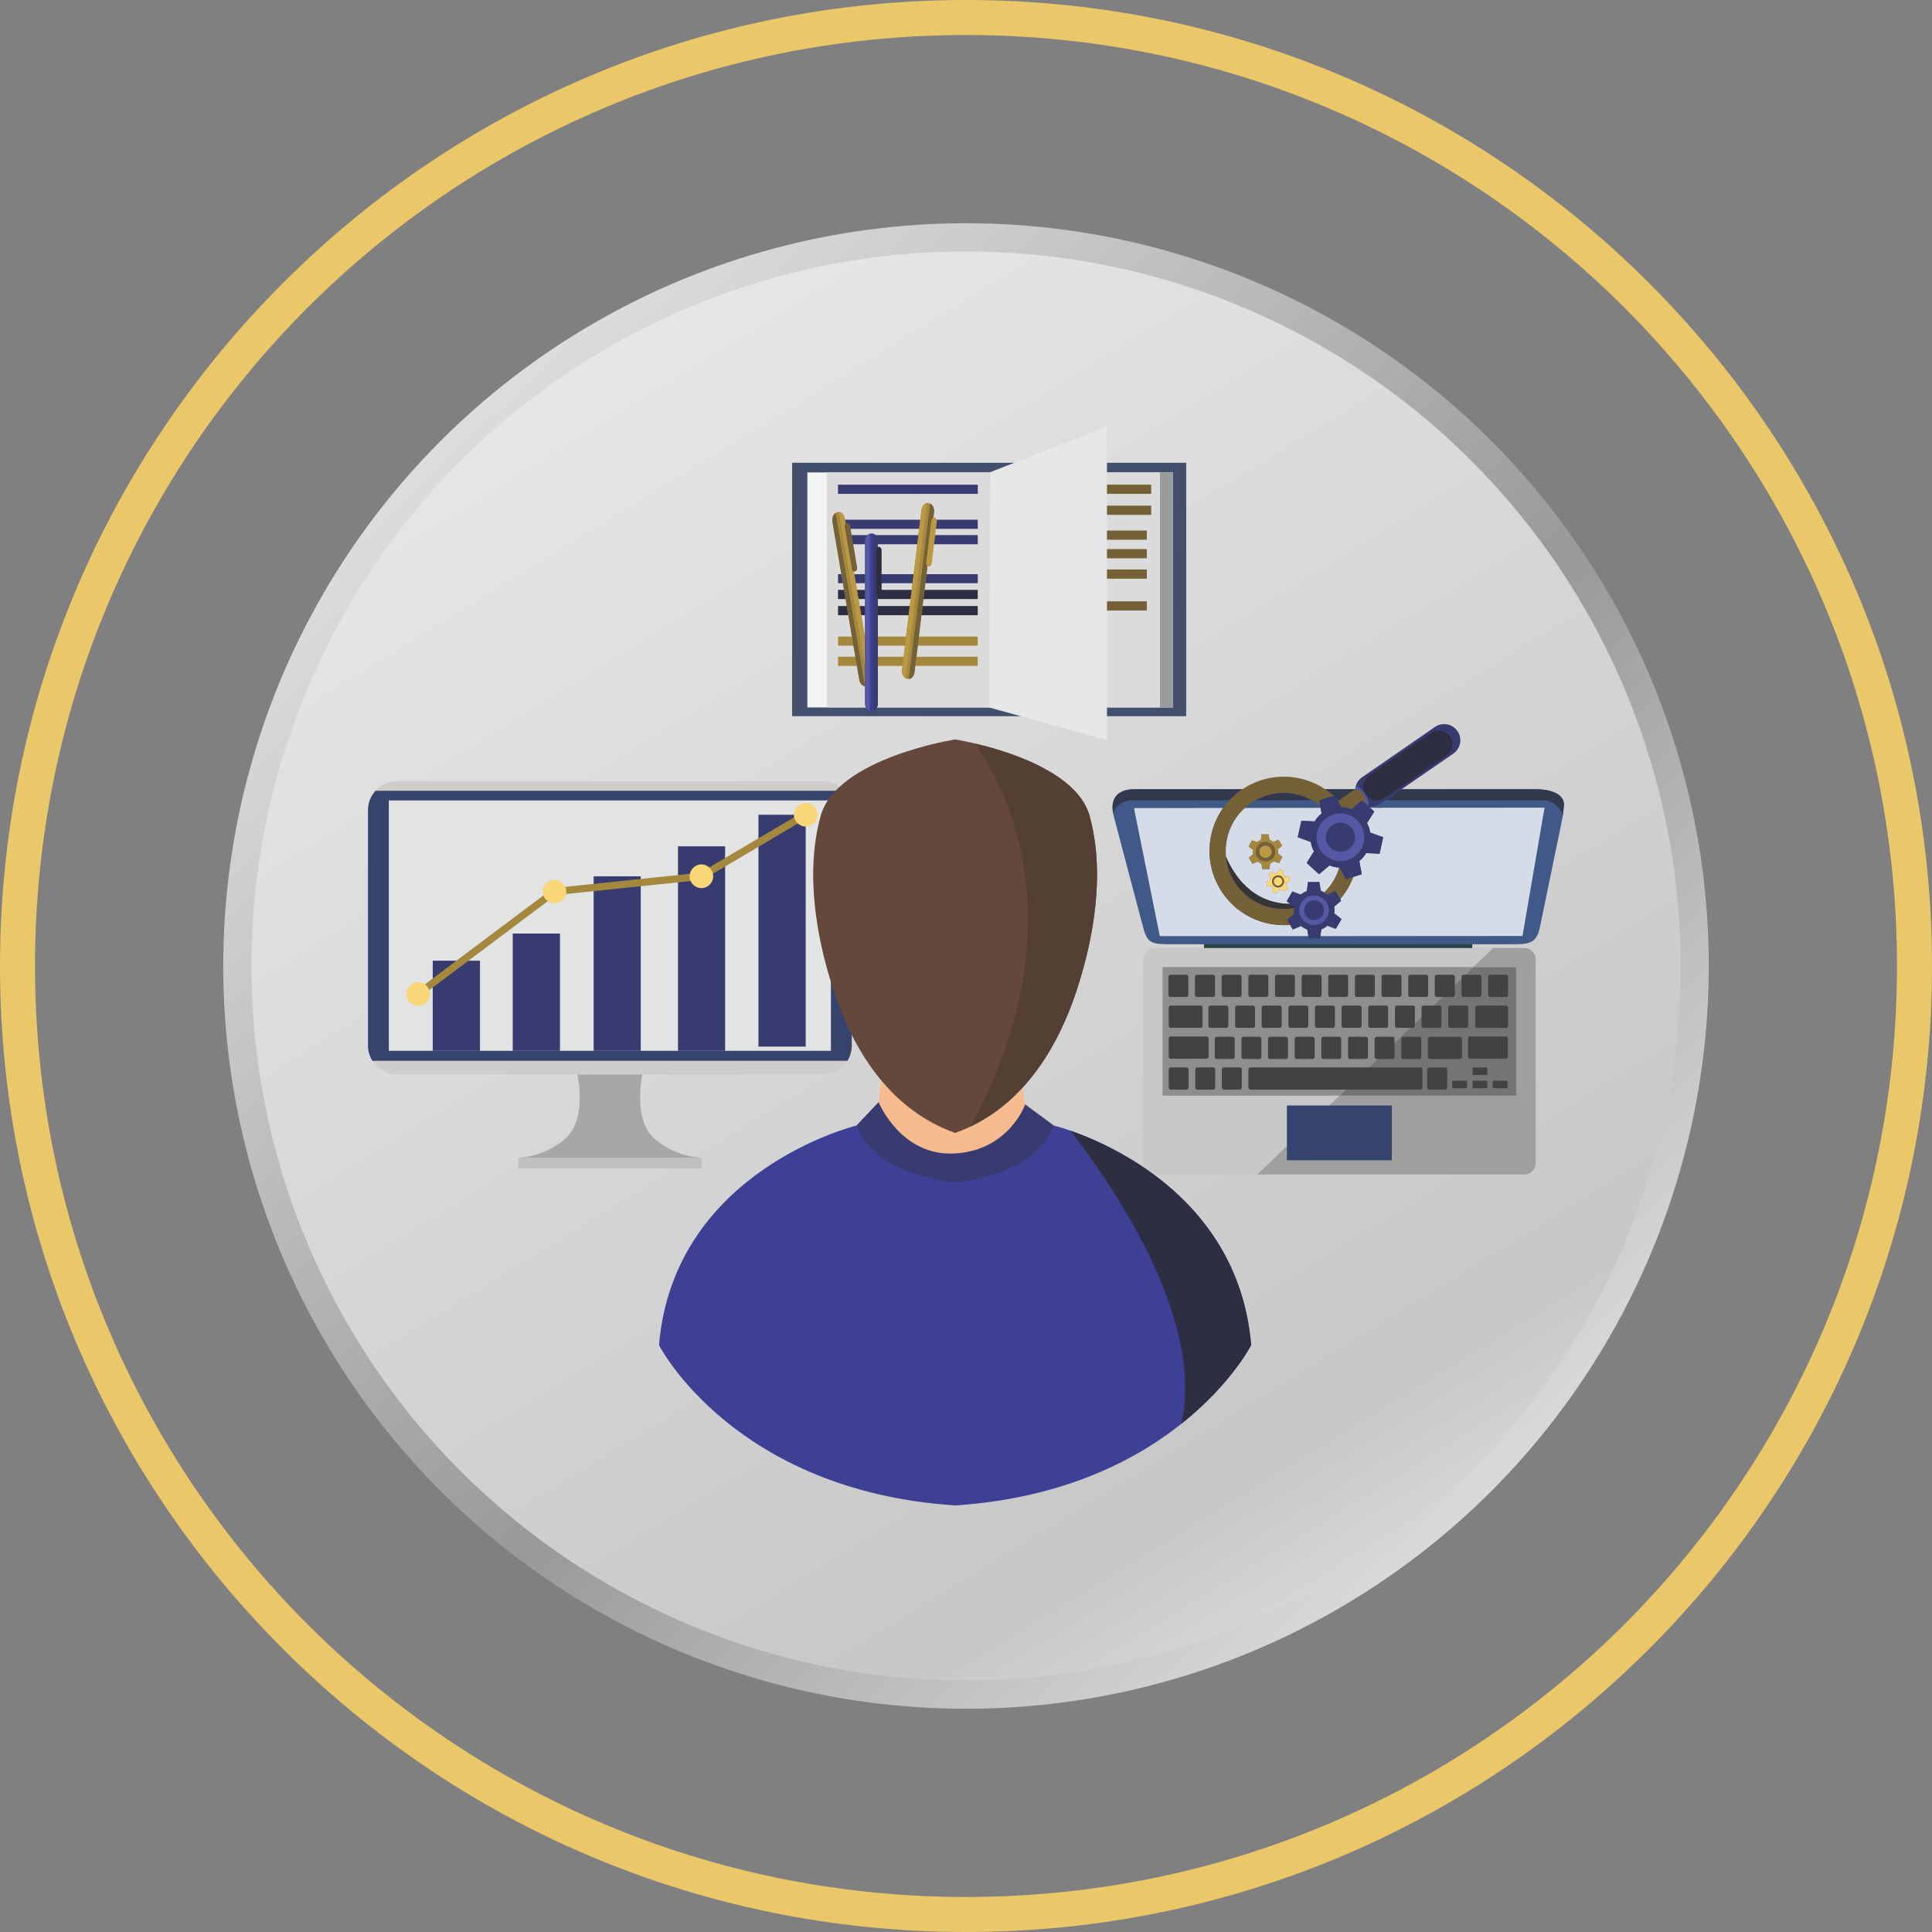 <?xml version="1.0" encoding="UTF-8"?>
<!DOCTYPE svg PUBLIC "-//W3C//DTD SVG 1.1//EN" "http://www.w3.org/Graphics/SVG/1.1/DTD/svg11.dtd">
<!-- Creator: CorelDRAW 2020 (64-Bit) -->
<svg xmlns="http://www.w3.org/2000/svg" xml:space="preserve" width="128px" height="128px" version="1.1" style="shape-rendering:geometricPrecision; text-rendering:geometricPrecision; image-rendering:optimizeQuality; fill-rule:evenodd; clip-rule:evenodd"
viewBox="0 0 128 128"
 xmlns:xlink="http://www.w3.org/1999/xlink"
 xmlns:xodm="http://www.corel.com/coreldraw/odm/2003">
 <rect x="0" y="0" width="128" height="128" fill="#808080" stroke="none"/>
 <defs>
  <style type="text/css">
   <![CDATA[
    .fil36 {fill:#F9D779}
    .fil27 {fill:#C7C8C7}
    .fil38 {fill:#A4883E}
    .fil32 {fill:#414242}
    .fil23 {fill:#415989}
    .fil22 {fill:#294242}
    .fil29 {fill:#36446D}
    .fil35 {fill:#383B6F}
    .fil7 {fill:#E6E7E8;fill-rule:nonzero}
    .fil33 {fill:#373435;fill-rule:nonzero}
    .fil37 {fill:#F9D779;fill-rule:nonzero}
    .fil44 {fill:#F5BA8D;fill-rule:nonzero}
    .fil4 {fill:#F3F4F4;fill-rule:nonzero}
    .fil19 {fill:#EA6558;fill-rule:nonzero}
    .fil1 {fill:#EAC869;fill-rule:nonzero}
    .fil43 {fill:#E2E3E3;fill-rule:nonzero}
    .fil18 {fill:#E0E1E0;fill-rule:nonzero}
    .fil5 {fill:#DBDBDB;fill-rule:nonzero}
    .fil26 {fill:#D6DCE7;fill-rule:nonzero}
    .fil21 {fill:#D2D2D3;fill-rule:nonzero}
    .fil41 {fill:#CECDCC;fill-rule:nonzero}
    .fil17 {fill:#BB4A3F;fill-rule:nonzero}
    .fil40 {fill:#C1C0C1;fill-rule:nonzero}
    .fil13 {fill:#BCBDBE;fill-rule:nonzero}
    .fil12 {fill:#BB9843;fill-rule:nonzero}
    .fil16 {fill:#B2B2B2;fill-rule:nonzero}
    .fil11 {fill:#A4883E;fill-rule:nonzero}
    .fil39 {fill:#A6A7A7;fill-rule:nonzero}
    .fil28 {fill:#9E9F9E;fill-rule:nonzero}
    .fil8 {fill:#9A9B9C;fill-rule:nonzero}
    .fil45 {fill:#64483B;fill-rule:nonzero}
    .fil6 {fill:#756137;fill-rule:nonzero}
    .fil30 {fill:#8E8E8E;fill-rule:nonzero}
    .fil47 {fill:#543F35;fill-rule:nonzero}
    .fil31 {fill:#747475;fill-rule:nonzero}
    .fil46 {fill:#45B5A5;fill-rule:nonzero}
    .fil34 {fill:#3DA892;fill-rule:nonzero}
    .fil20 {fill:#5559A5;fill-rule:nonzero}
    .fil25 {fill:#3A766C;fill-rule:nonzero}
    .fil3 {fill:#43506D;fill-rule:nonzero}
    .fil15 {fill:#3C455A;fill-rule:nonzero}
    .fil24 {fill:#32394D;fill-rule:nonzero}
    .fil10 {fill:#2D2E42;fill-rule:nonzero}
    .fil42 {fill:#36446D;fill-rule:nonzero}
    .fil9 {fill:#383B6F;fill-rule:nonzero}
    .fil14 {fill:#3E4095;fill-rule:nonzero}
    .fil2 {fill:url(#id0)}
    .fil0 {fill:url(#id1)}
   ]]>
  </style>
  <linearGradient id="id0" gradientUnits="userSpaceOnUse" x1="93.42" y1="113.41" x2="38.46" y2="24.13">
   <stop offset="0" style="stop-opacity:1; stop-color:#E6E6E6"/>
   <stop offset="0.18" style="stop-opacity:1; stop-color:#C7C7C7"/>
   <stop offset="1" style="stop-opacity:1; stop-color:#E6E6E6"/>
  </linearGradient>
  <linearGradient id="id1" gradientUnits="userSpaceOnUse" x1="28.18" y1="19.46" x2="107.09" y2="102.28">
   <stop offset="0" style="stop-opacity:1; stop-color:#E6E6E6"/>
   <stop offset="0.569" style="stop-opacity:1; stop-color:#999999"/>
   <stop offset="1" style="stop-opacity:1; stop-color:#E6E6E6"/>
  </linearGradient>
 </defs>
 <g id="Capa_x0020_1">
  <circle class="fil0" cx="64" cy="64" r="49.21"/>
  <path class="fil1" d="M64 0c17.67,0 33.67,7.16 45.25,18.75 11.59,11.58 18.75,27.58 18.75,45.25 0,17.67 -7.16,33.67 -18.75,45.25 -11.58,11.59 -27.58,18.75 -45.25,18.75 -17.67,0 -33.67,-7.16 -45.25,-18.75 -11.59,-11.58 -18.75,-27.58 -18.75,-45.25 0,-17.67 7.16,-33.67 18.75,-45.25 11.58,-11.59 27.58,-18.75 45.25,-18.75zm43.62 20.38c-11.17,-11.16 -26.59,-18.06 -43.62,-18.06 -17.03,0 -32.45,6.9 -43.62,18.06 -11.16,11.17 -18.06,26.59 -18.06,43.62 0,17.03 6.9,32.45 18.06,43.62 11.17,11.16 26.59,18.06 43.62,18.06 17.03,0 32.45,-6.9 43.62,-18.06 11.16,-11.17 18.06,-26.59 18.06,-43.62 0,-17.03 -6.9,-32.45 -18.06,-43.62z"/>
  <circle class="fil2" cx="64" cy="64" r="47.34"/>
  <g id="_1651832347504">
   <polygon class="fil3" points="52.48,47.45 78.59,47.45 78.59,30.66 52.48,30.66 "/>
   <polygon class="fil4" points="53.49,46.87 77.72,46.87 77.72,31.3 53.49,31.3 "/>
   <path class="fil5" d="M76.85 46.87l-18.75 0c0.04,-0.08 0.06,-0.17 0.06,-0.27l0 -2.48 1.63 0 -0.03 0.25 0 0c0,0 0,0 0,0 0,0 0,0 0,0.01 0,0 0,0 0,0 0,0 0,0 0,0 0,0 0,0 0,0.01 0,0 0,0 0,0 0,0 0,0 0,0 -0.03,0.28 0.13,0.55 0.35,0.59 0.02,0.01 0.04,0.01 0.07,0.01 0.01,0 0.02,0 0.03,0 0.01,0 0.02,0 0.05,-0.01 0.07,-0.02 0.14,-0.07 0.2,-0.13 0.07,-0.08 0.12,-0.19 0.13,-0.32l0.05 -0.41 4.14 0 0 -0.61 -4.06 0 0.09 -0.73 3.97 0 0 -0.61 -3.9 0 0.17 -1.41 3.73 0 0 -0.61 -3.65 0 0.05 -0.46 3.6 0 0 -0.61 -3.52 0 0.05 -0.44 3.47 0 0 -0.61 -3.39 0 0.06 -0.53c0.02,0.02 0.05,0.03 0.07,0.03 0.01,0.01 0.02,0.01 0.03,0.01 0.09,0 0.16,-0.08 0.18,-0.2l0.15 -1.28 2.9 0 0 -0.6 -2.82 0 0.05 -0.42 2.77 0 0 -0.61 -2.72 0c-0.03,-0.07 -0.08,-0.12 -0.14,-0.14 -0.01,0 -0.02,0 -0.03,0 -0.02,0 -0.03,0.01 -0.05,0.01l0.04 -0.36c0,0 0,-0.01 0.01,-0.01 0,0 0,0 0,0 0,0 0,0 0,0 0,0 0,0 0,0 0,-0.01 0,-0.01 0,-0.01 0,0 0,0 0,0 0,0 0,0 0,-0.01 0,0 0,0 0,0 0,0 0,0 0,0 0,0 0,0 0,0 0,-0.01 0,-0.01 0,-0.02 0,0 0,0 0,0 0,0 0,0 0,0 0,0 0,0 0,-0.01 0,0 0,0 0,0 0,0 0,0 0,0 0,0 0,-0.01 0,-0.01 0,0 0,0 0,0 0,0 0,0 0,0 0,0 0,0 0,-0.01 0,0 0,0 0,0 0,0 0,0 0,-0.01 0,0 0,0 0,0 0,0 0,0 0,0 0,0 0,0 0,0 0,-0.01 0,-0.01 0,-0.01 0,0 0,0 0,0 0,0 0,0 0,-0.01 0,0 0,0 0,0 -0.01,-0.24 -0.15,-0.46 -0.36,-0.5 -0.02,-0.01 -0.04,-0.01 -0.06,-0.01 -0.13,0 -0.24,0.07 -0.32,0.19 0,0 0,0 0,0 0,0 0,0 0,0 0,0 0,0 -0.01,0 0,0 0,0 0,0 0,0.01 0,0.01 0,0.01 0,0 0,0 0,0 -0.04,0.07 -0.07,0.15 -0.09,0.24 0,0 0,0 0,0 0,0 0,0 0,0.01 0,0 0,0 0,0 0,0 0,0 0,0l0 0 -0.08 0.66 -4.98 0 -0.02 -0.09c-0.04,-0.25 -0.22,-0.42 -0.41,-0.42 -0.03,0 -0.06,0 -0.09,0.01 -0.22,0.06 -0.37,0.34 -0.32,0.63 0,0 0,0 0,0 0,0 0,0 0,0 0,0 0,0.01 0,0.01l0.59 3.46 -0.22 0 0 0.61 0.32 0 0.08 0.44 -0.4 0 0 0.61 0.5 0 0.08 0.46 -0.58 0 0 0.61 0.68 0 0.24 1.41 -0.92 0 0 0.61 1.02 0 0.13 0.73 -1.15 0 0 0.61 1.25 0 0.16 0.92c0.02,0.1 0.05,0.18 0.1,0.24 0,0.01 0,0.01 0,0.01 0,0 0,0 0,0 0.07,0.1 0.17,0.17 0.28,0.18l0 1.13c0,0 0,0.01 0,0.01 0,0 0,0 0,0 0,0 0,0 0,0 0,0 0,0.01 0,0.01 0,0 0,0 0,0 0,0 0,0 0,0 0,0 0,0.01 0,0.01 0,0 0,0 0,0 0,0 0.01,0 0.01,0 0,0.01 0,0.01 0,0.01 0,0 0,0 0,0 0,0 0,0 0,0.01 0,0 0,0 0,0 0,0 0,0 0,0 0,0 0,0 0,0 0,0.01 0,0.01 0,0.01 0,0 0,0 0,0 0,0.08 0.02,0.15 0.05,0.21l-2.58 0 0 -15.57 22.93 0 -0.87 0 0 15.57zm-16.99 -3.36l-1.7 0 0 -0.73 1.79 0 -0.09 0.73zm0.17 -1.34l-1.87 0 0 -1.41 2.04 0 -0.17 1.41zm-2.72 0l-0.01 0 -0.24 -1.41 0.25 0 0 1.41zm2.96 -2.02l-2.11 0 0 -0.46 2.17 0 -0.06 0.46zm-2.96 0l-0.35 0 -0.08 -0.46 0.43 0 0 0.46zm3.09 -1.07l-2.24 0 0 -0.44 2.3 0 -0.06 0.44zm-3.09 0l-0.53 0 -0.08 -0.44 0.61 0 0 0.44zm3.22 -1.05l-2.37 0 0 -1.97 2.61 0 -0.24 1.97zm-3.22 0l-0.71 0 -0.03 -0.17c0.01,0 0.03,0 0.04,0 0.01,0 0.03,0 0.04,0 0.1,-0.03 0.16,-0.15 0.14,-0.27l-0.26 -1.53 0.78 0 0 1.97zm3.54 -2.57l-2.86 0c-0.07,-0.08 -0.16,-0.12 -0.25,-0.12 -0.1,0 -0.19,0.04 -0.26,0.12l-1.06 0 -0.07 -0.42 4.55 0 -0.05 0.42z"/>
   <polygon class="fil6" points="67.01,32.72 76.27,32.72 76.27,32.11 67.01,32.11 "/>
   <polygon class="fil6" points="67.01,34.11 76.27,34.11 76.27,33.5 67.01,33.5 "/>
   <polygon class="fil6" points="66.72,35.76 75.98,35.76 75.98,35.15 66.72,35.15 "/>
   <polygon class="fil6" points="66.72,36.99 75.98,36.99 75.98,36.38 66.72,36.38 "/>
   <polygon class="fil6" points="66.72,38.34 75.98,38.34 75.98,37.73 66.72,37.73 "/>
   <polygon class="fil6" points="66.72,40.45 75.98,40.45 75.98,39.84 66.72,39.84 "/>
   <polygon class="fil7" points="73.34,49.03 65.53,46.87 65.61,31.28 73.34,28.26 "/>
   <polygon class="fil8" points="76.85,46.87 77.72,46.87 77.72,31.3 76.85,31.3 "/>
   <polygon class="fil9" points="55.52,32.72 64.78,32.72 64.78,32.11 55.52,32.11 "/>
   <polygon class="fil9" points="55.52,35.04 64.78,35.04 64.78,34.43 55.52,34.43 "/>
   <polygon class="fil9" points="55.52,36.06 64.78,36.06 64.78,35.45 55.52,35.45 "/>
   <polygon class="fil9" points="55.52,38.64 64.78,38.64 64.78,38.04 55.52,38.04 "/>
   <polygon class="fil10" points="55.52,39.69 64.78,39.69 64.78,39.08 55.52,39.08 "/>
   <polygon class="fil10" points="55.52,40.76 64.78,40.76 64.78,40.15 55.52,40.15 "/>
   <polygon class="fil11" points="55.52,42.78 64.78,42.78 64.78,42.17 55.52,42.17 "/>
   <polygon class="fil11" points="55.52,44.12 64.78,44.12 64.78,43.51 55.52,43.51 "/>
   <path class="fil11" d="M57.75 44.82c0.05,0.29 -0.09,0.57 -0.32,0.64 -0.23,0.06 -0.45,-0.12 -0.5,-0.42l-1.78 -10.47c-0.05,-0.29 0.09,-0.58 0.32,-0.64 0.23,-0.06 0.45,0.12 0.5,0.41l1.78 10.48z"/>
   <path class="fil12" d="M57.31 44.2l-1.74 -10.28c0.19,0 0.36,0.17 0.4,0.42l0.06 0.36c-0.05,0.05 -0.08,0.14 -0.06,0.22l0.47 2.76c0.01,0.09 0.06,0.16 0.13,0.18l0.74 4.38 0 1.96z"/>
   <path class="fil6" d="M56.79 37.59c0.02,0.12 -0.04,0.24 -0.14,0.27 -0.1,0.03 -0.19,-0.05 -0.21,-0.18l-0.47 -2.76c-0.02,-0.12 0.04,-0.24 0.13,-0.27 0.1,-0.02 0.2,0.05 0.22,0.18l0.47 2.76z"/>
   <path class="fil13" d="M57.03 45.29c0,0 0,0 0,0 0,0 0,0 0,0zm0 -0.01c-0.05,-0.06 -0.08,-0.14 -0.1,-0.24l-0.16 -0.92 0.16 0.92c0.02,0.1 0.05,0.18 0.1,0.24zm-1.29 -7.25l0 0 -0.59 -3.46c0,0 0,-0.01 0,-0.01 0,0 0,0.01 0,0.01l0.59 3.46z"/>
   <path class="fil13" d="M55.15 34.56c0,0 0,0 0,0 0,0 0,0 0,0z"/>
   <path class="fil6" d="M57.31 45.47c-0.11,-0.01 -0.21,-0.08 -0.28,-0.18 0,0 0,0 0,0 0,0 0,0 0,-0.01 -0.05,-0.06 -0.08,-0.14 -0.1,-0.24l-0.16 -0.92 -1.03 -6.09 -0.59 -3.46c0,0 0,-0.01 0,-0.01 0,0 0,0 0,0 0,0 0,0 0,0 -0.04,-0.24 0.05,-0.47 0.21,-0.58l1.95 11.49z"/>
   <path class="fil14" d="M58.16 46.6c0,0.3 -0.19,0.54 -0.42,0.54 -0.24,0 -0.43,-0.24 -0.43,-0.54l0 -10.72c0,-0.3 0.19,-0.54 0.43,-0.54 0.23,0 0.42,0.24 0.42,0.54l0 10.72z"/>
   <path class="fil15" d="M58.06 46.94c0.02,-0.02 0.03,-0.04 0.04,-0.07l0 0c-0.01,0.03 -0.02,0.05 -0.04,0.07z"/>
   <path class="fil16" d="M58.1 46.87l0 0c0.04,-0.08 0.06,-0.17 0.06,-0.27l0 -2.48 0 2.48c0,0.1 -0.02,0.19 -0.06,0.27z"/>
   <path class="fil17" d="M58.16 35.88c0,0 0,0 0,0 0,0 0,0 0,0zm0 -0.01c0,0 0,0 0,0 0,0 0,0 0,0zm0 0c0,0 0,-0.01 0,-0.01 0,0 0,0.01 0,0.01zm0 -0.01c0,0 0,0 0,0 0,0 0,0 0,0zm0 -0.01c0,0 0,0 0,0 0,0 0,0 0,0zm0 0c0,0 0,0 0,-0.01 0,0.01 0,0.01 0,0.01zm0 -0.01c0,0 0,0 0,0 0,0 0,0 0,0zm0 -0.01c0,0 0,0 0,0 0,0 0,0 0,0zm-0.01 -0.01c0,0 0,0 0,0 0,0 0,0 0,0zm0 0c0,0 0,0 0,0 0,0 0,0 0,0z"/>
   <path class="fil9" d="M57.83 47.12l0 -11.76c0.17,0.05 0.3,0.23 0.32,0.46 0,0 0,0 0,0 0,0 0,0 0,0 0,0 0,0 0,0 0.01,0.01 0.01,0.01 0.01,0.01 0,0 0,0 0,0 0,0 0,0 0,0.01 0,0 0,0 0,0 0,0 0,0 0,0 0,0.01 0,0.01 0,0.01 0,0 0,0 0,0 0,0 0,0 0,0 0,0 0,0.01 0,0.01 0,0 0,0 0,0 0,0 0,0 0,0 0,0 0,0.01 0,0.01 0,0 0,0 0,0 0,0 0,0 0,0 0,0.01 0,0.01 0,0.01 0,0 0,0 0,0l0 10.72c0,0.1 -0.02,0.19 -0.06,0.27l0 0c-0.01,0.03 -0.02,0.05 -0.04,0.07 0,0 0,0 0,0 -0.13,0.18 -0.23,0.18 -0.23,0.18z"/>
   <path class="fil10" d="M58.41 39.28c0,0.12 -0.08,0.22 -0.18,0.22 -0.09,0 -0.17,-0.1 -0.17,-0.22l0 -2.83c0,-0.12 0.08,-0.22 0.17,-0.22 0.1,0 0.18,0.1 0.18,0.22l0 2.83z"/>
   <path class="fil18" d="M57.32 46.66c0,0 0,0 0,0 0,0 0,0 0,0zm0 -0.01c0,0 0,0 0,0 0,0 0,0 0,0zm0 0c0,0 0,0 0,0 0,0 0,0 0,0zm0 -0.01c0,0 0,0 0,0 0,0 0,0 0,0zm0 -0.01c0,0 -0.01,0 -0.01,0 0,0 0.01,0 0.01,0zm-0.01 0c0,0 0,-0.01 0,-0.01 0,0 0,0.01 0,0.01zm0 -0.01c0,0 0,0 0,0 0,0 0,0 0,0zm0 -0.01c0,0 0,0 0,0 0,0 0,0 0,0zm0 0c0,0 0,-0.01 0,-0.01l0 0c0,0 0,0.01 0,0.01z"/>
   <path class="fil19" d="M57.31 35.88c0,0 0,0 0,0 0,0 0,0 0,0zm0 -0.01c0,0 0,0 0,0 0,0 0,0 0,0zm0 0c0,0 0,-0.01 0,-0.01 0,0.01 0,0.01 0,0.01zm0 -0.01c0,0 0,0 0,0 0,0 0,0 0,0zm0 -0.01c0,0 0.01,0 0.01,0 0,0 -0.01,0 -0.01,0zm0.01 -0.01c0,0 0,0 0,0 0,0 0,0 0,0zm0 0c0,0 0,0 0,0 0,0 0,0 0,0zm0 -0.01c0,0 0,0 0,0 0,0 0,0 0,0z"/>
   <path class="fil20" d="M57.62 47.12c-0.16,-0.06 -0.28,-0.24 -0.3,-0.46 0,0 0,0 0,0 0,0 0,0 0,-0.01 0,0 0,0 0,0 0,0 0,0 0,0 0,0 0,0 0,0 0,-0.01 0,-0.01 0,-0.01 0,0 0,0 0,0 0,0 0,0 0,-0.01 0,0 -0.01,0 -0.01,0 0,0 0,0 0,0 0,0 0,-0.01 0,-0.01 0,0 0,0 0,0 0,0 0,0 0,0 0,0 0,-0.01 0,-0.01 0,0 0,0 0,0 0,0 0,0 0,0 0,0 0,-0.01 0,-0.01l0 -10.72c0,0 0,0 0,0 0,0 0,0 0,-0.01 0,0 0,0 0,0 0,0 0,0 0,0 0,0 0,0 0,-0.01 0,0 0,0 0,0 0,0 0,0 0,0 0,0 0,0 0,-0.01 0,0 0.01,0 0.01,0 0,0 0,0 0,-0.01 0,0 0,0 0,0 0,0 0,0 0,0 0,0 0,0 0,0 0,-0.01 0,-0.01 0,-0.01 0,0 0,0 0,0 0.01,-0.22 0.14,-0.41 0.3,-0.47l0 11.76z"/>
   <path class="fil11" d="M60.59 44.53c-0.03,0.29 -0.25,0.5 -0.48,0.45 -0.23,-0.04 -0.39,-0.32 -0.35,-0.61l1.29 -10.6c0.04,-0.29 0.25,-0.49 0.48,-0.44 0.23,0.04 0.39,0.32 0.35,0.61l-1.29 10.59z"/>
   <path class="fil16" d="M60.21 44.99c0.02,0 0.03,-0.01 0.05,-0.01 -0.03,0.01 -0.04,0.01 -0.05,0.01zm0.25 -0.14c0.07,-0.08 0.12,-0.19 0.13,-0.32l0.05 -0.41 -0.05 0.41c-0.01,0.13 -0.06,0.24 -0.13,0.32z"/>
   <path class="fil16" d="M61.84 34.3l0.04 -0.36c0,0 0,-0.01 0.01,-0.01 -0.01,0 -0.01,0.01 -0.01,0.01l-0.04 0.36 0 0zm0.05 -0.37c0,0 0,0 0,0 0,0 0,0 0,0zm0 0c0,-0.01 0,-0.01 0,-0.01 0,0 0,0 0,0.01zm0 -0.01c0,0 0,0 0,-0.01 0,0.01 0,0.01 0,0.01zm0 -0.01c0,0 0,0 0,0 0,0 0,0 0,0zm0 0c0,-0.01 0,-0.01 0,-0.02 0,0.01 0,0.01 0,0.02zm0 -0.02c0,0 0,0 0,0 0,0 0,0 0,0zm0 -0.01c0,0 0,0 0,0 0,0 0,0 0,0zm0 0c0,0 0,-0.01 0,-0.01 0,0 0,0.01 0,0.01zm0 -0.01c0,0 0,0 0,0 0,0 0,0 0,0zm0 -0.01c0,0 0,0 0,0 0,0 0,0 0,0zm0 -0.01c0,0 0,0 0,0 0,0 0,0 0,0zm0 0c0,0 0,0 0,0 0,0 0,0 0,0zm0 -0.01c0,0 0,0 0,0 0,0 0,0 0,0zm0 -0.01c0,0 0,0 0,0 0,0 0,0 0,0z"/>
   <path class="fil6" d="M60.21 44.99l1.42 -11.63c0.15,0.08 0.25,0.26 0.26,0.47 0,0 0,0 0,0 0,0.01 0,0.01 0,0.01 0,0 0,0 0,0 0,0 0,0 0,0.01 0,0 0,0 0,0 0,0 0,0 0,0 0,0 0,0 0,0 0,0.01 0,0.01 0,0.01 0,0 0,0 0,0 0,0.01 0,0.01 0,0.01 0,0 0,0 0,0 0,0 0,0 0,0 0,0 0,0.01 0,0.01 0,0 0,0 0,0 0,0 0,0 0,0 0,0.01 0,0.01 0,0.01 0,0 0,0 0,0 0,0 0,0 0,0 0,0.01 0,0.01 0,0.02 0,0 0,0 0,0 0,0 0,0 0,0 0,0 0,0 0,0 0,0.01 0,0.01 0,0.01 0,0 0,0 0,0 0,0 0,0 0,0.01 0,0 0,0 0,0 0,0 0,0 0,0 0,0 0,0 0,0 -0.01,0 -0.01,0.01 -0.01,0.01l-0.04 0.36c-0.06,0.03 -0.11,0.09 -0.13,0.19l-0.34 2.78c-0.01,0.09 0.03,0.18 0.08,0.23l-0.06 0.53 -0.08 0.61 -0.05 0.44 -0.08 0.61 -0.05 0.46 -0.08 0.61 -0.17 1.41 -0.07 0.61 -0.09 0.73 -0.08 0.61 -0.05 0.41c-0.01,0.13 -0.06,0.24 -0.13,0.32 0,0 0,0 0,0 -0.08,0.08 -0.16,0.12 -0.2,0.13 -0.02,0 -0.03,0.01 -0.05,0.01 0,0 0,0 0,0z"/>
   <path class="fil12" d="M61.73 37.34c-0.02,0.13 -0.11,0.21 -0.21,0.19 -0.09,-0.02 -0.16,-0.13 -0.15,-0.26l0.34 -2.78c0.02,-0.13 0.11,-0.22 0.21,-0.2 0.1,0.02 0.16,0.14 0.15,0.26l-0.34 2.79z"/>
   <path class="fil21" d="M59.76 44.39c0,0 0,0 0,0 0,0 0,0 0,0zm0 0c0,-0.01 0,-0.01 0,-0.01 0,0 0,0 0,0.01zm0 -0.01c0,0 0,0 0,0 0,0 0,0 0,0zm0 -0.01c0,0 0,0 0,0 0,0 0,0 0,0zm1.29 -10.6c0,0 0,0 0,0 0,0 0,0 0,0zm0 0c0,-0.01 0,-0.01 0,-0.01 0,0 0,0 0,0.01zm0 -0.01c0.02,-0.09 0.05,-0.17 0.09,-0.24 -0.04,0.07 -0.07,0.15 -0.09,0.24zm0.09 -0.24c0,0 0,0 0,-0.01 0,0.01 0,0.01 0,0.01zm0 -0.01c0.01,0 0.01,0 0.01,0 0,0 0,0 -0.01,0zm0.01 0c0,0 0,0 0,0 0,0 0,0 0,0z"/>
   <path class="fil12" d="M60 44.94c-0.16,-0.1 -0.26,-0.32 -0.24,-0.55 0,0 0,0 0,0 0,0 0,0 0,0 0,-0.01 0,-0.01 0,-0.01 0,0 0,0 0,0 0,0 0,0 0,0 0,-0.01 0,-0.01 0,-0.01 0,0 0,0 0,0l0 0 1.29 -10.6 0 0c0,0 0,0 0,0 0,0 0,0 0,0 0,-0.01 0,-0.01 0,-0.01 0,0 0,0 0,0 0.02,-0.09 0.05,-0.17 0.09,-0.24 0,0 0,0 0,0 0,0 0,0 0,-0.01 0,0 0,0 0,0 0.01,0 0.01,0 0.01,0 0,0 0,0 0,0 0,0 0,0 0,0 0.07,-0.1 0.16,-0.17 0.27,-0.19l-1.42 11.62z"/>
   <polygon class="fil22" points="79.77,63.15 97.54,63.15 97.54,62.33 79.77,62.33 "/>
   <path class="fil23" d="M74.78 53.05c0.03,-0.01 0.05,-0.01 0.08,-0.01 -0.03,0 -0.05,0 -0.08,0.01zm-0.11 0.02c0.02,0 0.03,-0.01 0.05,-0.01 -0.02,0 -0.03,0.01 -0.05,0.01zm-0.11 0.03c0.01,0 0.02,0 0.04,-0.01 -0.02,0.01 -0.03,0.01 -0.04,0.01zm-0.11 0.04c0.01,0 0.02,-0.01 0.03,-0.01 -0.01,0 -0.02,0.01 -0.03,0.01zm-0.11 0.05c0.01,0 0.02,-0.01 0.03,-0.01 -0.01,0 -0.02,0.01 -0.03,0.01zm-0.09 0.06c0,-0.01 0.01,-0.01 0.02,-0.01 -0.01,0 -0.02,0 -0.02,0.01zm-0.09 0.05l0.01 0 -0.01 0zm0.74 -0.27c0.04,0 0.08,-0.01 0.12,-0.01 -0.04,0 -0.08,0.01 -0.12,0.01zm-1.09 0.71c0,0.02 -0.01,0.03 -0.01,0.05 0,-0.02 0.01,-0.03 0.01,-0.05zm0.04 -0.07c-0.01,0 -0.01,0.01 -0.02,0.02 0.01,-0.01 0.01,-0.02 0.02,-0.02zm-0.06 0.16c-0.01,0.02 -0.01,0.04 -0.01,0.06 0,-0.02 0,-0.04 0.01,-0.06zm28.07 -1.54l-26.72 0c-1.22,0 -1.6,0.77 -1.37,1.67 0,-0.01 0.01,-0.02 0.01,-0.03 -0.01,0.06 0,0.13 0.02,0.19l1.93 7.3c0.29,1.11 0.55,1.14 2,1.14l22.34 0c1.16,0 1.72,0 1.95,-1.11l1.51 -7.33c0,-0.03 0,-0.06 0.01,-0.08l0 0 0.07 -0.62c0.1,-0.89 -1.07,-1.13 -1.75,-1.13z"/>
   <path class="fil24" d="M103.54 54.04l0 0c-0.1,-0.47 -0.68,-1.02 -1.24,-1.02l-10.5 0 1.07 -0.73 8.99 0c0.65,0 1.75,0.22 1.76,1.01 0,0.04 -0.01,0.08 -0.01,0.12l-0.07 0.62z"/>
   <path class="fil25" d="M73.77 53.96c0,0 0,0 0,0 0,0 0,0 0,0z"/>
   <path class="fil24" d="M73.77 53.96c-0.04,-0.17 -0.06,-0.33 -0.06,-0.49 0,-0.68 0.44,-1.18 1.43,-1.18l7.17 0c-0.01,0.01 -0.03,0.02 -0.05,0.04 -0.3,0.2 -0.57,0.44 -0.81,0.69l-6.43 0 0 0c-0.61,0 -1.25,0.43 -1.25,0.94 0,0 0,0 0,0l0 0zm14.95 -0.94l-0.07 0c-0.01,-0.01 -0.02,-0.02 -0.03,-0.03l-0.16 -0.31 -0.12 0.04c-0.18,-0.16 -0.36,-0.31 -0.55,-0.43l2 0c0,0 0,0 0,0l-1.07 0.73zm-1.78 0l-3.78 0c0.59,-0.33 1.24,-0.49 1.89,-0.49 0.66,0 1.31,0.17 1.89,0.49z"/>
   <path class="fil26" d="M76.84 62.02l-1.71 -8.48 5.9 -0.01c-1.15,1.64 -1.23,3.89 -0.03,5.63 0.96,1.39 2.49,2.13 4.05,2.13 0.14,0 0.28,0 0.42,-0.01l0.18 0.3 0.55 -0.23c0.12,0.1 0.26,0.18 0.41,0.23l0.07 0.44 -9.84 0zm10.64 0l0.06 -0.45c0.15,-0.05 0.28,-0.13 0.4,-0.24l0.56 0.21 0.38 -0.65 -0.49 -0.38c0.01,-0.06 0.02,-0.14 0.02,-0.21 0,-0.08 -0.01,-0.16 -0.02,-0.23l0.46 -0.39 -0.06 -0.11c0.38,-0.44 0.67,-0.94 0.87,-1.47l0.56 -0.18 -0.16 -0.88c0.18,-0.14 0.34,-0.32 0.45,-0.52l0.89 0.04 0.24 -1.09 -0.86 -0.31c-0.02,-0.1 -0.04,-0.2 -0.07,-0.3 -0.04,-0.12 -0.09,-0.23 -0.14,-0.33l0.48 -0.76 -0.27 -0.25 11.55 -0.01 -1.46 8.5 -13.39 0.01zm-2.43 -1.8c-1.22,0 -2.42,-0.58 -3.17,-1.66 0.75,1.08 1.95,1.66 3.17,1.66 0.23,0 0.45,-0.02 0.67,-0.06 0,0 0,0 0,0 -0.22,0.04 -0.44,0.06 -0.67,0.06zm0.42 -0.33c-2.53,-0.04 -3.73,-1.92 -4.25,-3.14 0.06,0.62 0.27,1.23 0.65,1.78 -1.09,-1.6 -0.81,-3.73 0.59,-5l5.03 -0.01 0.07 0.38c-0.19,0.14 -0.34,0.32 -0.46,0.52l-0.88 -0.04 -0.24 1.09 0.86 0.31c0.02,0.1 0.04,0.2 0.07,0.3 0.04,0.12 0.09,0.22 0.14,0.33l-0.48 0.76 0.82 0.75 0.69 -0.58c0.2,0.08 0.43,0.13 0.65,0.14 -0.18,0.61 -0.51,1.18 -0.99,1.65 -0.07,-0.04 -0.15,-0.08 -0.23,-0.11l-0.1 -0.58 -0.75 0 -0.08 0.59c-0.14,0.06 -0.28,0.14 -0.4,0.24l-0.56 -0.21 -0.37 0.65 0.22 0.18zm-1.26 -1.18c0.02,0.02 0.04,0.04 0.06,0.06 0.02,0.03 0.05,0.05 0.07,0.07l-0.03 0.26 0.3 0.09 0.1 -0.23c0.07,0 0.13,-0.02 0.19,-0.04l0.2 0.14 0.23 -0.21 -0.15 -0.2c0.03,-0.06 0.05,-0.12 0.06,-0.19l0.23 -0.1 -0.07 -0.3 -0.26 0.02c-0.01,-0.02 -0.03,-0.04 -0.05,-0.07 -0.03,-0.02 -0.05,-0.04 -0.08,-0.06l0.04 -0.25 -0.3 -0.09 -0.11 0.22c-0.06,0.01 -0.13,0.02 -0.19,0.05l-0.19 -0.15 -0.23 0.21 0.14 0.21c-0.03,0.05 -0.05,0.12 -0.05,0.18l-0.23 0.1 0.07 0.3 0.25 -0.02zm-0.88 -1.63c0.03,0.03 0.07,0.05 0.11,0.07 0.04,0.03 0.09,0.05 0.13,0.06l0.07 0.37 0.46 0 0.05 -0.37c0.09,-0.04 0.17,-0.09 0.24,-0.15l0.35 0.12 0.22 -0.4 -0.29 -0.23c0.01,-0.09 0.01,-0.19 -0.01,-0.28l0.28 -0.24 -0.24 -0.4 -0.34 0.15c-0.04,-0.03 -0.08,-0.05 -0.11,-0.07 -0.05,-0.03 -0.09,-0.05 -0.14,-0.07l-0.07 -0.36 -0.46 0 -0.04 0.37c-0.09,0.04 -0.18,0.09 -0.25,0.15l-0.34 -0.12 -0.23 0.4 0.29 0.22c-0.01,0.1 -0.01,0.2 0.01,0.29l-0.28 0.24 0.24 0.4 0.35 -0.15zm-1.45 1.48c0,-0.01 0,-0.01 0,-0.01 0,0 0,0.01 0,0.01zm-0.01 -0.02c0,0 0,0 0,-0.01 0,0.01 0,0.01 0,0.01z"/>
   <path class="fil27" d="M76.47 62.81l24.53 0c0.41,0 0.74,0.33 0.74,0.74l0 13.52c0,0.41 -0.33,0.74 -0.74,0.74l-24.53 0c-0.4,0 -0.74,-0.33 -0.74,-0.74l0 -13.52c0,-0.41 0.34,-0.74 0.74,-0.74z"/>
   <path class="fil28" d="M101 77.81l-17.7 0 5.44 -5.22 11.71 0 0 -8.52 -2.84 0 1.32 -1.26 2.07 0c0.41,0 0.74,0.33 0.74,0.74l0 13.52c0,0.41 -0.33,0.74 -0.74,0.74z"/>
   <polygon class="fil29" points="85.26,76.87 92.21,76.87 92.21,73.24 85.26,73.24 "/>
   <polygon class="fil30" points="88.74,72.59 77.02,72.59 77.02,64.07 97.61,64.07 "/>
   <polygon class="fil31" points="100.45,72.59 88.74,72.59 97.61,64.07 100.45,64.07 "/>
   <path class="fil32" d="M77.53 64.58l1.09 0c0.06,0 0.11,0.07 0.11,0.15l0 1.17c0,0.08 -0.05,0.15 -0.11,0.15l-1.09 0c-0.07,0 -0.12,-0.07 -0.12,-0.15l0 -1.17c0,-0.08 0.05,-0.15 0.12,-0.15z"/>
   <path class="fil32" d="M79.29 64.58l1.09 0c0.06,0 0.12,0.07 0.12,0.15l0 1.17c0,0.08 -0.06,0.15 -0.12,0.15l-1.09 0c-0.06,0 -0.12,-0.07 -0.12,-0.15l0 -1.17c0,-0.08 0.06,-0.15 0.12,-0.15z"/>
   <path class="fil32" d="M81.06 64.58l1.08 0c0.07,0 0.12,0.07 0.12,0.15l0 1.17c0,0.08 -0.05,0.15 -0.12,0.15l-1.08 0c-0.06,0 -0.12,-0.07 -0.12,-0.15l0 -1.17c0,-0.08 0.06,-0.15 0.12,-0.15z"/>
   <path class="fil32" d="M82.82 64.58l1.09 0c0.07,0 0.12,0.07 0.12,0.15l0 1.17c0,0.08 -0.05,0.15 -0.12,0.15l-1.09 0c-0.06,0 -0.11,-0.07 -0.11,-0.15l0 -1.17c0,-0.08 0.05,-0.15 0.11,-0.15z"/>
   <path class="fil32" d="M84.59 64.58l1.09 0c0.06,0 0.11,0.07 0.11,0.15l0 1.17c0,0.08 -0.05,0.15 -0.11,0.15l-1.09 0c-0.07,0 -0.12,-0.07 -0.12,-0.15l0 -1.17c0,-0.08 0.05,-0.15 0.12,-0.15z"/>
   <path class="fil32" d="M86.35 64.58l1.09 0c0.06,0 0.12,0.07 0.12,0.15l0 1.17c0,0.08 -0.06,0.15 -0.12,0.15l-1.09 0c-0.06,0 -0.11,-0.07 -0.11,-0.15l0 -1.17c0,-0.08 0.05,-0.15 0.11,-0.15z"/>
   <path class="fil32" d="M88.12 64.58l1.09 0c0.06,0 0.11,0.07 0.11,0.15l0 1.17c0,0.08 -0.05,0.15 -0.11,0.15l-1.09 0c-0.07,0 -0.12,-0.07 -0.12,-0.15l0 -1.17c0,-0.08 0.05,-0.15 0.12,-0.15z"/>
   <path class="fil32" d="M89.88 64.58l1.09 0c0.07,0 0.12,0.07 0.12,0.15l0 1.17c0,0.08 -0.05,0.15 -0.12,0.15l-1.09 0c-0.06,0 -0.11,-0.07 -0.11,-0.15l0 -1.17c0,-0.08 0.05,-0.15 0.11,-0.15z"/>
   <path class="fil32" d="M91.65 64.58l1.09 0c0.06,0 0.11,0.07 0.11,0.15l0 1.17c0,0.08 -0.05,0.15 -0.11,0.15l-1.09 0c-0.07,0 -0.12,-0.07 -0.12,-0.15l0 -1.17c0,-0.08 0.05,-0.15 0.12,-0.15z"/>
   <path class="fil32" d="M93.42 64.58l1.08 0c0.07,0 0.12,0.07 0.12,0.15l0 1.17c0,0.08 -0.05,0.15 -0.12,0.15l-1.08 0c-0.07,0 -0.12,-0.07 -0.12,-0.15l0 -1.17c0,-0.08 0.05,-0.15 0.12,-0.15z"/>
   <path class="fil32" d="M95.18 64.58l1.09 0c0.06,0 0.12,0.07 0.12,0.15l0 1.17c0,0.08 -0.06,0.15 -0.12,0.15l-1.09 0c-0.06,0 -0.12,-0.07 -0.12,-0.15l0 -1.17c0,-0.08 0.06,-0.15 0.12,-0.15z"/>
   <path class="fil32" d="M80.18 66.62l1.08 0c0.07,0 0.12,0.07 0.12,0.16l0 1.17c0,0.08 -0.05,0.15 -0.12,0.15l-1.08 0c-0.07,0 -0.12,-0.07 -0.12,-0.15l0 -1.17c0,-0.09 0.05,-0.16 0.12,-0.16z"/>
   <path class="fil32" d="M81.94 66.62l1.09 0c0.06,0 0.12,0.07 0.12,0.16l0 1.17c0,0.08 -0.06,0.15 -0.12,0.15l-1.09 0c-0.06,0 -0.11,-0.07 -0.11,-0.15l0 -1.17c0,-0.09 0.05,-0.16 0.11,-0.16z"/>
   <path class="fil32" d="M83.71 66.62l1.08 0c0.07,0 0.12,0.07 0.12,0.16l0 1.17c0,0.08 -0.05,0.15 -0.12,0.15l-1.08 0c-0.07,0 -0.12,-0.07 -0.12,-0.15l0 -1.17c0,-0.09 0.05,-0.16 0.12,-0.16z"/>
   <path class="fil32" d="M85.47 66.62l1.09 0c0.06,0 0.12,0.07 0.12,0.16l0 1.17c0,0.08 -0.06,0.15 -0.12,0.15l-1.09 0c-0.06,0 -0.11,-0.07 -0.11,-0.15l0 -1.17c0,-0.09 0.05,-0.16 0.11,-0.16z"/>
   <path class="fil32" d="M87.24 66.62l1.09 0c0.06,0 0.11,0.07 0.11,0.16l0 1.17c0,0.08 -0.05,0.15 -0.11,0.15l-1.09 0c-0.07,0 -0.12,-0.07 -0.12,-0.15l0 -1.17c0,-0.09 0.05,-0.16 0.12,-0.16z"/>
   <path class="fil32" d="M89 66.62l1.09 0c0.06,0 0.12,0.07 0.12,0.16l0 1.17c0,0.08 -0.06,0.15 -0.12,0.15l-1.09 0c-0.06,0 -0.12,-0.07 -0.12,-0.15l0 -1.17c0,-0.09 0.06,-0.16 0.12,-0.16z"/>
   <path class="fil32" d="M90.77 66.62l1.08 0c0.07,0 0.12,0.07 0.12,0.16l0 1.17c0,0.08 -0.05,0.15 -0.12,0.15l-1.08 0c-0.06,0 -0.12,-0.07 -0.12,-0.15l0 -1.17c0,-0.09 0.06,-0.16 0.12,-0.16z"/>
   <path class="fil32" d="M92.53 66.62l1.09 0c0.07,0 0.12,0.07 0.12,0.16l0 1.17c0,0.08 -0.05,0.15 -0.12,0.15l-1.09 0c-0.06,0 -0.11,-0.07 -0.11,-0.15l0 -1.17c0,-0.09 0.05,-0.16 0.11,-0.16z"/>
   <path class="fil32" d="M94.3 66.62l1.09 0c0.06,0 0.11,0.07 0.11,0.16l0 1.17c0,0.08 -0.05,0.15 -0.11,0.15l-1.09 0c-0.07,0 -0.12,-0.07 -0.12,-0.15l0 -1.17c0,-0.09 0.05,-0.16 0.12,-0.16z"/>
   <path class="fil32" d="M96.06 66.62l1.09 0c0.07,0 0.12,0.07 0.12,0.16l0 1.17c0,0.08 -0.05,0.15 -0.12,0.15l-1.09 0c-0.06,0 -0.11,-0.07 -0.11,-0.15l0 -1.17c0,-0.09 0.05,-0.16 0.11,-0.16z"/>
   <path class="fil32" d="M96.95 64.58l1.08 0c0.07,0 0.12,0.07 0.12,0.15l0 1.17c0,0.08 -0.05,0.15 -0.12,0.15l-1.08 0c-0.07,0 -0.12,-0.07 -0.12,-0.15l0 -1.17c0,-0.08 0.05,-0.15 0.12,-0.15z"/>
   <path class="fil32" d="M98.71 64.58l1.09 0c0.06,0 0.11,0.07 0.11,0.15l0 1.17c0,0.08 -0.05,0.15 -0.11,0.15l-1.09 0c-0.06,0 -0.12,-0.07 -0.12,-0.15l0 -1.17c0,-0.08 0.06,-0.15 0.12,-0.15z"/>
   <path class="fil32" d="M97.86 66.62l1.94 0c0.06,0 0.11,0.07 0.11,0.16l0 1.17c0,0.08 -0.05,0.15 -0.11,0.15l-1.94 0c-0.07,0 -0.12,-0.07 -0.12,-0.15l0 -1.17c0,-0.09 0.05,-0.16 0.12,-0.16z"/>
   <path class="fil32" d="M77.55 66.62l2.01 0c0.06,0 0.11,0.07 0.11,0.16l0 1.17c0,0.08 -0.05,0.15 -0.11,0.15l-2.01 0c-0.07,0 -0.12,-0.07 -0.12,-0.15l0 -1.17c0,-0.09 0.05,-0.16 0.12,-0.16z"/>
   <path class="fil32" d="M77.55 68.67l2.4 0c0.06,0 0.12,0.07 0.12,0.15l0 1.17c0,0.08 -0.06,0.15 -0.12,0.15l-2.4 0c-0.07,0 -0.12,-0.07 -0.12,-0.15l0 -1.17c0,-0.08 0.05,-0.15 0.12,-0.15z"/>
   <path class="fil32" d="M77.55 70.72l1.08 0c0.06,0 0.12,0.07 0.12,0.15l0 1.17c0,0.08 -0.06,0.15 -0.12,0.15l-1.08 0c-0.07,0 -0.12,-0.07 -0.12,-0.15l0 -1.17c0,-0.08 0.05,-0.15 0.12,-0.15z"/>
   <path class="fil32" d="M79.31 70.72l1.08 0c0.07,0 0.12,0.07 0.12,0.15l0 1.17c0,0.08 -0.05,0.15 -0.12,0.15l-1.08 0c-0.07,0 -0.12,-0.07 -0.12,-0.15l0 -1.17c0,-0.08 0.05,-0.15 0.12,-0.15z"/>
   <path class="fil32" d="M81.07 70.72l1.08 0c0.07,0 0.12,0.07 0.12,0.15l0 1.17c0,0.08 -0.05,0.15 -0.12,0.15l-1.08 0c-0.06,0 -0.12,-0.07 -0.12,-0.15l0 -1.17c0,-0.08 0.06,-0.15 0.12,-0.15z"/>
   <path class="fil32" d="M82.83 70.72l11.29 0c0.06,0 0.12,0.07 0.12,0.15l0 1.17c0,0.08 -0.06,0.15 -0.12,0.15l-11.29 0c-0.06,0 -0.12,-0.07 -0.12,-0.15l0 -1.17c0,-0.08 0.06,-0.15 0.12,-0.15z"/>
   <path class="fil32" d="M80.6 68.69l1.08 0c0.07,0 0.12,0.07 0.12,0.15l0 1.17c0,0.09 -0.05,0.15 -0.12,0.15l-1.08 0c-0.06,0 -0.12,-0.06 -0.12,-0.15l0 -1.17c0,-0.08 0.06,-0.15 0.12,-0.15z"/>
   <path class="fil32" d="M82.36 68.69l1.09 0c0.07,0 0.12,0.07 0.12,0.15l0 1.17c0,0.09 -0.05,0.15 -0.12,0.15l-1.09 0c-0.06,0 -0.11,-0.06 -0.11,-0.15l0 -1.17c0,-0.08 0.05,-0.15 0.11,-0.15z"/>
   <path class="fil32" d="M84.13 68.69l1.09 0c0.06,0 0.11,0.07 0.11,0.15l0 1.17c0,0.09 -0.05,0.15 -0.11,0.15l-1.09 0c-0.07,0 -0.12,-0.06 -0.12,-0.15l0 -1.17c0,-0.08 0.05,-0.15 0.12,-0.15z"/>
   <path class="fil32" d="M85.9 68.69l1.08 0c0.06,0 0.12,0.07 0.12,0.15l0 1.17c0,0.09 -0.06,0.15 -0.12,0.15l-1.08 0c-0.07,0 -0.12,-0.06 -0.12,-0.15l0 -1.17c0,-0.08 0.05,-0.15 0.12,-0.15z"/>
   <path class="fil32" d="M87.66 68.69l1.09 0c0.06,0 0.11,0.07 0.11,0.15l0 1.17c0,0.09 -0.05,0.15 -0.11,0.15l-1.09 0c-0.06,0 -0.12,-0.06 -0.12,-0.15l0 -1.17c0,-0.08 0.06,-0.15 0.12,-0.15z"/>
   <path class="fil32" d="M89.42 68.69l1.09 0c0.07,0 0.12,0.07 0.12,0.15l0 1.17c0,0.09 -0.05,0.15 -0.12,0.15l-1.09 0c-0.06,0 -0.11,-0.06 -0.11,-0.15l0 -1.17c0,-0.08 0.05,-0.15 0.11,-0.15z"/>
   <path class="fil32" d="M91.19 68.69l1.09 0c0.06,0 0.11,0.07 0.11,0.15l0 1.17c0,0.09 -0.05,0.15 -0.11,0.15l-1.09 0c-0.06,0 -0.12,-0.06 -0.12,-0.15l0 -1.17c0,-0.08 0.06,-0.15 0.12,-0.15z"/>
   <path class="fil32" d="M92.96 68.69l1.08 0c0.07,0 0.12,0.07 0.12,0.15l0 1.17c0,0.09 -0.05,0.15 -0.12,0.15l-1.08 0c-0.07,0 -0.12,-0.06 -0.12,-0.15l0 -1.17c0,-0.08 0.05,-0.15 0.12,-0.15z"/>
   <path class="fil32" d="M94.72 68.69l2.02 0c0.07,0 0.12,0.07 0.12,0.15l0 1.17c0,0.09 -0.05,0.15 -0.12,0.15l-2.02 0c-0.06,0 -0.12,-0.06 -0.12,-0.15l0 -1.17c0,-0.08 0.06,-0.15 0.12,-0.15z"/>
   <path class="fil32" d="M97.38 68.67l2.4 0c0.07,0 0.12,0.07 0.12,0.15l0 1.17c0,0.08 -0.05,0.15 -0.12,0.15l-2.4 0c-0.06,0 -0.12,-0.07 -0.12,-0.15l0 -1.17c0,-0.08 0.06,-0.15 0.12,-0.15z"/>
   <path class="fil32" d="M97.6 70.72l0.9 0c0.02,0 0.04,0.02 0.04,0.05l0 0.4c0,0.03 -0.02,0.05 -0.04,0.05l-0.9 0c-0.03,0 -0.04,-0.02 -0.04,-0.05l0 -0.4c0,-0.03 0.01,-0.05 0.04,-0.05z"/>
   <path class="fil32" d="M97.6 71.6l0.9 0c0.02,0 0.04,0.02 0.04,0.05l0 0.4c0,0.03 -0.02,0.05 -0.04,0.05l-0.9 0c-0.03,0 -0.04,-0.02 -0.04,-0.05l0 -0.4c0,-0.03 0.01,-0.05 0.04,-0.05z"/>
   <path class="fil32" d="M96.25 71.6l0.91 0c0.02,0 0.04,0.02 0.04,0.05l0 0.4c0,0.03 -0.02,0.05 -0.04,0.05l-0.91 0c-0.02,0 -0.04,-0.02 -0.04,-0.05l0 -0.4c0,-0.03 0.02,-0.05 0.04,-0.05z"/>
   <path class="fil32" d="M98.94 71.6l0.9 0c0.02,0 0.04,0.02 0.04,0.05l0 0.4c0,0.03 -0.02,0.05 -0.04,0.05l-0.9 0c-0.03,0 -0.05,-0.02 -0.05,-0.05l0 -0.4c0,-0.03 0.02,-0.05 0.05,-0.05z"/>
   <path class="fil32" d="M94.68 70.72l1.09 0c0.06,0 0.11,0.07 0.11,0.15l0 1.17c0,0.08 -0.05,0.15 -0.11,0.15l-1.09 0c-0.07,0 -0.12,-0.07 -0.12,-0.15l0 -1.17c0,-0.08 0.05,-0.15 0.12,-0.15z"/>
   <path class="fil9" d="M95.07 48.16c0.49,-0.33 1.16,-0.21 1.49,0.28 0.34,0.48 0.21,1.15 -0.27,1.49l-4.83 3.32c-0.48,0.34 -1.15,0.22 -1.49,-0.27 -0.33,-0.49 -0.21,-1.16 0.28,-1.49l4.82 -3.33z"/>
   <path class="fil10" d="M91.22 53.03c-0.29,0 -0.57,-0.14 -0.75,-0.4 -0.28,-0.41 -0.18,-0.98 0.24,-1.26l4.09 -2.82c0.15,-0.11 0.33,-0.16 0.51,-0.16 0.29,0 0.58,0.13 0.75,0.39 0.29,0.41 0.18,0.98 -0.23,1.27l-4.09 2.82c-0.16,0.1 -0.34,0.16 -0.52,0.16z"/>
   <path class="fil20" d="M90.64 53.4l-0.17 -0.16c0.02,-0.25 -0.01,-0.82 -0.68,-0.96l0 0.01c0,-0.07 0.02,-0.13 0.03,-0.2 0.2,0.05 0.43,0.22 0.61,0.48 0.2,0.29 0.28,0.62 0.21,0.83z"/>
   <path class="fil6" d="M88.22 54.19c1.2,1.75 0.76,4.15 -0.99,5.35 -1.74,1.21 -4.14,0.77 -5.35,-0.98 -1.2,-1.75 -0.76,-4.15 0.99,-5.35 1.75,-1.21 4.14,-0.77 5.35,0.98zm-5.96 -1.86c-2.24,1.54 -2.8,4.6 -1.26,6.83 1.54,2.24 4.61,2.81 6.84,1.26 2.07,-1.43 2.71,-4.16 1.57,-6.33l1.04 -0.73c0,0 0.2,-0.9 -0.66,-1.08l-1.11 0.77c-1.63,-1.78 -4.37,-2.14 -6.42,-0.72z"/>
   <path class="fil33" d="M85.05 60.22c-1.22,0 -2.42,-0.58 -3.17,-1.66l0 0c0,0 0,-0.01 0,-0.01 0,0 -0.01,0 -0.01,-0.01 0,0 0,0 0,-0.01 0,0 0,0 0,0 -0.38,-0.55 -0.59,-1.16 -0.65,-1.78 0.52,1.22 1.72,3.1 4.25,3.14l0.26 0.2c0,0.03 0,0.05 -0.01,0.07 -0.22,0.04 -0.44,0.06 -0.67,0.06z"/>
   <path class="fil34" d="M81.88 58.56l0 0zm0 -0.01c0,0 -0.01,0 -0.01,-0.01 0,0.01 0.01,0.01 0.01,0.01zm-0.01 -0.02c0,0 0,0 0,0 0,0 0,0 0,0z"/>
   <path class="fil35" d="M87.51 59.02c0.15,0.06 0.29,0.14 0.41,0.24l0.56 -0.24 0.37 0.66 -0.46 0.39c0.01,0.07 0.02,0.15 0.02,0.23 0,0.07 -0.01,0.15 -0.02,0.21l0.49 0.38 -0.38 0.65 -0.56 -0.21c-0.12,0.11 -0.25,0.19 -0.4,0.24l-0.08 0.6 -0.75 0 -0.1 -0.59c-0.15,-0.05 -0.29,-0.13 -0.41,-0.23l-0.55 0.23 -0.38 -0.65 0.47 -0.39c-0.02,-0.07 -0.02,-0.16 -0.02,-0.24 0,-0.07 0,-0.14 0.01,-0.21l-0.48 -0.38 0.37 -0.65 0.56 0.21c0.12,-0.1 0.26,-0.18 0.4,-0.24l0.08 -0.59 0.75 0 0.1 0.58z"/>
   <path class="fil20" d="M87.06 61.28c-0.54,0 -0.98,-0.44 -0.98,-0.98 0,-0.54 0.44,-0.97 0.98,-0.97 0.54,0 0.98,0.43 0.98,0.97 0,0.54 -0.44,0.98 -0.98,0.98zm0 -1.63c-0.36,0 -0.65,0.3 -0.65,0.65 0,0.36 0.29,0.65 0.65,0.65 0.36,0 0.65,-0.29 0.65,-0.65 0,-0.35 -0.29,-0.65 -0.65,-0.65z"/>
   <path class="fil9" d="M87.06 60.95c-0.36,0 -0.65,-0.29 -0.65,-0.65 0,-0.35 0.29,-0.65 0.65,-0.65 0.36,0 0.65,0.3 0.65,0.65 0,0.36 -0.29,0.65 -0.65,0.65z"/>
   <path class="fil35" d="M88.86 53.46c0.24,0.01 0.47,0.06 0.68,0.14l0.69 -0.58 0.82 0.75 -0.48 0.76c0.05,0.1 0.1,0.21 0.14,0.33 0.03,0.1 0.05,0.2 0.07,0.3l0.86 0.31 -0.24 1.09 -0.89 -0.04c-0.11,0.2 -0.27,0.38 -0.45,0.52l0.16 0.88 -1.06 0.34 -0.41 -0.78c-0.23,-0.01 -0.46,-0.06 -0.67,-0.14l-0.69 0.58 -0.82 -0.75 0.48 -0.76c-0.05,-0.11 -0.1,-0.21 -0.14,-0.33 -0.03,-0.1 -0.05,-0.2 -0.07,-0.3l-0.86 -0.31 0.24 -1.09 0.88 0.04c0.12,-0.2 0.27,-0.38 0.46,-0.52l-0.16 -0.88 1.06 -0.34 0.4 0.78z"/>
   <path class="fil20" d="M88.81 57.05c-0.87,0 -1.58,-0.71 -1.58,-1.58 0,-0.87 0.71,-1.58 1.58,-1.58 0.87,0 1.58,0.71 1.58,1.58 0,0.87 -0.71,1.58 -1.58,1.58zm0 -2.54c-0.1,0 -0.2,0.01 -0.3,0.04 -0.5,0.17 -0.78,0.71 -0.62,1.21 0.14,0.41 0.51,0.67 0.92,0.67 0.1,0 0.2,-0.02 0.29,-0.05 0.51,-0.16 0.79,-0.7 0.62,-1.21 -0.13,-0.4 -0.51,-0.66 -0.91,-0.66z"/>
   <path class="fil9" d="M88.81 56.43c-0.41,0 -0.78,-0.26 -0.92,-0.67 -0.16,-0.5 0.12,-1.04 0.62,-1.21 0.1,-0.03 0.2,-0.04 0.3,-0.04 0.4,0 0.78,0.26 0.91,0.66 0.17,0.51 -0.11,1.05 -0.62,1.21 -0.09,0.03 -0.19,0.05 -0.29,0.05z"/>
   <path class="fil36" d="M84.45 57.88c0.06,-0.03 0.13,-0.04 0.19,-0.05l0.11 -0.22 0.3 0.09 -0.04 0.25c0.03,0.02 0.05,0.04 0.08,0.06 0.02,0.03 0.04,0.05 0.05,0.07l0.26 -0.02 0.07 0.3 -0.23 0.1c-0.01,0.07 -0.03,0.13 -0.06,0.19l0.15 0.2 -0.23 0.21 -0.2 -0.14c-0.06,0.02 -0.12,0.04 -0.19,0.04l-0.1 0.23 -0.3 -0.09 0.03 -0.26c-0.02,-0.02 -0.05,-0.04 -0.07,-0.07 -0.02,-0.02 -0.04,-0.04 -0.06,-0.06l-0.25 0.02 -0.07 -0.3 0.23 -0.1c0,-0.06 0.02,-0.13 0.05,-0.18l-0.14 -0.21 0.23 -0.21 0.19 0.15z"/>
   <path class="fil6" d="M84.68 58.8c-0.11,0 -0.22,-0.04 -0.3,-0.13 -0.15,-0.16 -0.14,-0.42 0.02,-0.57 0.08,-0.08 0.18,-0.11 0.28,-0.11 0.11,0 0.22,0.04 0.29,0.13 0.16,0.16 0.15,0.42 -0.02,0.57 -0.07,0.08 -0.17,0.11 -0.27,0.11zm0 -0.67c-0.07,0 -0.13,0.02 -0.19,0.07 -0.11,0.1 -0.11,0.27 -0.01,0.38 0.05,0.06 0.12,0.09 0.2,0.09 0.06,0 0.13,-0.03 0.18,-0.08 0.11,-0.1 0.12,-0.27 0.02,-0.38 -0.06,-0.05 -0.13,-0.08 -0.2,-0.08z"/>
   <path class="fil37" d="M84.68 58.67c-0.08,0 -0.15,-0.03 -0.2,-0.09 -0.1,-0.11 -0.1,-0.28 0.01,-0.38 0.06,-0.05 0.12,-0.07 0.19,-0.07 0.07,0 0.14,0.03 0.2,0.08 0.1,0.11 0.09,0.28 -0.02,0.38 -0.05,0.05 -0.12,0.08 -0.18,0.08z"/>
   <path class="fil38" d="M83.29 55.8c0.07,-0.06 0.16,-0.11 0.25,-0.15l0.04 -0.37 0.46 0 0.07 0.36c0.05,0.02 0.09,0.04 0.14,0.07 0.03,0.02 0.07,0.04 0.11,0.07l0.34 -0.15 0.24 0.4 -0.28 0.24c0.02,0.09 0.02,0.19 0.01,0.28l0.29 0.23 -0.22 0.4 -0.35 -0.12c-0.07,0.06 -0.15,0.11 -0.24,0.15l-0.05 0.37 -0.46 0 -0.07 -0.37c-0.04,-0.01 -0.09,-0.03 -0.13,-0.06 -0.04,-0.02 -0.08,-0.04 -0.11,-0.07l-0.35 0.15 -0.24 -0.4 0.28 -0.24c-0.02,-0.09 -0.02,-0.19 -0.01,-0.29l-0.29 -0.22 0.23 -0.4 0.34 0.12z"/>
   <path class="fil6" d="M83.84 57.08c-0.17,0 -0.35,-0.07 -0.48,-0.21 -0.24,-0.26 -0.23,-0.68 0.04,-0.92 0.12,-0.12 0.28,-0.18 0.44,-0.18 0.18,0 0.35,0.07 0.48,0.21 0.25,0.27 0.23,0.68 -0.03,0.93 -0.13,0.11 -0.29,0.17 -0.45,0.17zm0 -1.05c-0.14,0 -0.27,0.07 -0.35,0.2 -0.1,0.2 -0.04,0.44 0.16,0.55 0.06,0.03 0.12,0.05 0.19,0.05 0.14,0 0.28,-0.08 0.35,-0.2 0.11,-0.2 0.04,-0.44 -0.15,-0.55 -0.06,-0.03 -0.13,-0.05 -0.2,-0.05z"/>
   <path class="fil12" d="M83.84 56.83c-0.07,0 -0.13,-0.02 -0.19,-0.05 -0.2,-0.11 -0.26,-0.35 -0.16,-0.55 0.08,-0.13 0.21,-0.2 0.35,-0.2 0.07,0 0.14,0.02 0.2,0.05 0.19,0.11 0.26,0.35 0.15,0.55 -0.07,0.12 -0.21,0.2 -0.35,0.2z"/>
   <path class="fil39" d="M43.34 75.42c-1.44,-1.27 -0.78,-4.24 -0.78,-4.24l-4.3 0c0,0 0.66,2.97 -0.79,4.24 -1.44,1.28 -3.12,1.28 -3.12,1.28l0 0.71 12.12 0 0 -0.71c0,0 -1.68,0 -3.13,-1.28z"/>
   <polygon class="fil40" points="46.47,77.41 34.35,77.41 34.35,76.7 46.47,76.7 "/>
   <path class="fil41" d="M56.43 69.27c0,1.06 -0.85,1.91 -1.91,1.91l-28.23 0c-1.05,0 -1.91,-0.85 -1.91,-1.91l0 -15.6c0,-1.05 0.86,-1.91 1.91,-1.91l28.23 0c1.06,0 1.91,0.86 1.91,1.91l0 15.6z"/>
   <path class="fil42" d="M24.38 53.67l0 15.6c0,0.37 0.11,0.72 0.29,1.01l31.47 0c0.19,-0.29 0.29,-0.64 0.29,-1.01l0 -15.6c0,-0.49 -0.19,-0.94 -0.5,-1.28l-31.05 0c-0.31,0.34 -0.5,0.79 -0.5,1.28z"/>
   <polygon class="fil43" points="25.76,69.62 55.05,69.62 55.05,53.03 25.76,53.03 "/>
   <polygon class="fil9" points="28.67,69.62 31.8,69.62 31.8,63.65 28.67,63.65 "/>
   <polygon class="fil9" points="33.97,69.62 37.1,69.62 37.1,61.85 33.97,61.85 "/>
   <polygon class="fil9" points="39.33,69.62 42.45,69.62 42.45,58.06 39.33,58.06 "/>
   <polygon class="fil9" points="44.92,69.62 48.04,69.62 48.04,56.07 44.92,56.07 "/>
   <polygon class="fil9" points="50.25,69.34 53.38,69.34 53.38,53.98 50.25,53.98 "/>
   <polygon class="fil11" points="27.85,66.04 27.56,65.66 36.65,58.84 46.39,57.82 53.25,53.77 53.5,54.18 46.55,58.29 36.83,59.3 "/>
   <path class="fil37" d="M28.48 65.85c0,0.43 -0.34,0.78 -0.78,0.78 -0.43,0 -0.78,-0.35 -0.78,-0.78 0,-0.43 0.35,-0.78 0.78,-0.78 0.44,0 0.78,0.35 0.78,0.78z"/>
   <path class="fil37" d="M37.52 59.07c0,0.43 -0.35,0.78 -0.78,0.78 -0.43,0 -0.78,-0.35 -0.78,-0.78 0,-0.43 0.35,-0.78 0.78,-0.78 0.43,0 0.78,0.35 0.78,0.78z"/>
   <path class="fil37" d="M47.25 58.06c0,0.43 -0.35,0.78 -0.78,0.78 -0.43,0 -0.78,-0.35 -0.78,-0.78 0,-0.44 0.35,-0.79 0.78,-0.79 0.43,0 0.78,0.35 0.78,0.79z"/>
   <path class="fil37" d="M54.16 53.98c0,0.43 -0.35,0.78 -0.78,0.78 -0.43,0 -0.78,-0.35 -0.78,-0.78 0,-0.44 0.35,-0.79 0.78,-0.79 0.43,0 0.78,0.35 0.78,0.79z"/>
   <polygon class="fil44" points="58.01,74.85 58.44,71 67.91,69.06 67.74,72.06 68.14,74.57 66.77,75.85 63.77,76.97 59.52,75.99 "/>
   <path class="fil9" d="M56.74 74.57l1.47 -1.55c0,0 1.47,3.62 5.07,3.4 3.59,-0.22 4.64,-3.25 4.64,-3.25l1.9 1.4 0.13 3.51c0,0 -7.27,1.88 -8.41,1.61 -1.15,-0.27 -5.18,-2.18 -5.18,-2.18l0.38 -2.94z"/>
   <path class="fil14" d="M69.82 74.57c-1.31,3.43 -6.54,3.76 -6.54,3.76 0,0 -5.23,-0.33 -6.54,-3.76 0,0 -12.1,2.94 -13.08,14.55 0,0 4.91,9.64 19.62,10.62 14.71,-0.98 19.61,-10.62 19.61,-10.62 -0.98,-11.61 -13.07,-14.55 -13.07,-14.55z"/>
   <path class="fil45" d="M72.19 54.06c-1.07,-3.84 -8.91,-5.07 -8.91,-5.07 0,0 -7.85,1.23 -8.91,5.07 -1.06,3.84 -0.25,8.25 0.9,11.68 1.14,3.44 3.43,7.68 8.01,9.32 4.57,-1.64 6.86,-5.88 8.01,-9.32 1.14,-3.43 1.96,-7.84 0.9,-11.68z"/>
   <path class="fil46" d="M71.25 65.85l0 0 0 0zm0.01 -0.03c0,0 0,-0.01 0,-0.01 0,0 0,0.01 0,0.01zm0.01 -0.02c0,0 0,0 0,-0.01 0,0.01 0,0.01 0,0.01zm0 -0.02c0.01,0 0.01,-0.01 0.01,-0.01 0,0 0,0.01 -0.01,0.01zm0.01 -0.02c0,0 0,-0.01 0.01,-0.02 0.77,-2.31 1.39,-5.07 1.39,-7.8 0,2.73 -0.62,5.49 -1.39,7.8 -0.01,0.01 -0.01,0.02 -0.01,0.02zm0.9 -11.72c0,0 0,0 0,0 0,0 0,0 0,0zm0 -0.02c0,0 0,0 0,0 0,0 0,0 0,0zm-0.01 -0.01c0,0 0,-0.01 0,-0.01 0,0 0,0.01 0,0.01zm0 -0.02c0,0 0,0 0,0 0,0 0,0 0,0zm-0.01 -0.02c0,0 0,0 0,0 0,0 0,0 0,0zm0 -0.01c0,0 0,0 0,-0.01 0,0.01 0,0.01 0,0.01zm-0.01 -0.02c0,0 0,0 0,0 0,0 0,0 0,0zm0 -0.01c0,0 0,0 0,-0.01 0,0.01 0,0.01 0,0.01zm-0.01 -0.02c0,0 0,-0.01 0,-0.01 0,0 0,0.01 0,0.01zm0 -0.01c0,-0.01 0,-0.01 -0.01,-0.01 0.01,0 0.01,0 0.01,0.01zm-0.01 -0.02c0,0 0,-0.01 0,-0.01 0,0 0,0.01 0,0.01zm0 -0.02c-0.01,0 -0.01,0 -0.01,0 0,0 0,0 0.01,0zm-0.01 -0.01c0,-0.01 0,-0.01 0,-0.01 0,0 0,0 0,0.01zm-0.01 -0.02c0,0 0,0 0,-0.01 0,0.01 0,0.01 0,0.01zm0 -0.01c0,-0.01 0,-0.01 -0.01,-0.02 0.01,0.01 0.01,0.01 0.01,0.02zm-0.01 -0.02c0,0 0,-0.01 0,-0.01 0,0 0,0.01 0,0.01zm0 -0.01c0,-0.01 0,-0.02 -0.01,-0.02 0.01,0.01 0.01,0.01 0.01,0.02zm-0.01 -0.02c0,-0.01 0,-0.01 0,-0.01 0,0 0,0 0,0.01zm0 -0.02c-0.01,0 -0.01,-0.01 -0.01,-0.01 0,0 0,0.01 0.01,0.01zm-0.01 -0.02c0,0 0,0 0,0 0,0 0,0 0,0zm-0.01 0c0,-0.01 0,-0.02 0,-0.02 0,0 0,0.01 0,0.02zm0 -0.03c-0.01,0 -0.01,0 -0.01,-0.01 0,0.01 0,0.01 0.01,0.01zm-0.01 -0.01c-0.47,-1.17 -1.6,-2.09 -2.89,-2.78 1.29,0.69 2.42,1.61 2.89,2.78zm-2.89 -2.78c0,-0.01 -0.01,-0.01 -0.02,-0.01 0.01,0 0.02,0 0.02,0.01zm-0.02 -0.02c0,0 -0.01,0 -0.01,0 0,0 0.01,0 0.01,0zm-0.02 0c0,-0.01 0,-0.01 0,-0.01 0,0 0,0 0,0.01zm-0.02 -0.02c0,0 0,0 0,0 0,0 0,0 0,0zm-0.01 0c0,-0.01 -0.01,-0.01 -0.01,-0.01 0,0 0.01,0 0.01,0.01zm-0.02 -0.01c0,-0.01 -0.01,-0.01 -0.01,-0.01 0,0 0.01,0 0.01,0.01zm-0.02 -0.01c0,0 0,-0.01 0,-0.01 0,0 0,0.01 0,0.01zm-0.02 -0.01c0,0 0,0 0,-0.01 0,0.01 0,0.01 0,0.01zm-0.02 -0.01c0,0 0,0 0,0 0,0 0,0 0,0zm-0.01 -0.01l0 0 0 0zm-3.51 -1.33c0,0 0,0 0,0 0,0 0,0 0,0zm-0.02 -0.01c0,0 0,0 0,0 0,0 0,0 0,0zm-0.01 0c-0.3,-0.08 -0.59,-0.15 -0.85,-0.21 0,0 0,0 0,0 0.26,0.06 0.55,0.13 0.85,0.21z"/>
   <path class="fil47" d="M64.31 74.63c7.04,-13.05 2.55,-22.1 0.31,-25.36 0.26,0.06 0.55,0.13 0.85,0.21 0,0 0.01,0 0.01,0 0,0 0,0 0,0 0.01,0 0.01,0.01 0.02,0.01 0,0 0,0 0,0 1.05,0.29 2.34,0.72 3.51,1.33l0 0c0,0 0.01,0 0.01,0.01 0,0 0,0 0,0 0.01,0 0.01,0 0.02,0 0,0.01 0,0.01 0,0.01 0.01,0 0.01,0 0.02,0 0,0 0,0.01 0,0.01 0.01,0 0.01,0 0.01,0 0,0 0.01,0 0.01,0.01 0,0 0.01,0 0.01,0 0,0 0.01,0 0.01,0.01 0,0 0,0 0.01,0 0,0 0,0 0,0 0.01,0.01 0.01,0.01 0.02,0.01 0,0 0,0 0,0.01 0.01,0 0.01,0 0.01,0 0,0 0.01,0 0.01,0 0,0 0,0.01 0,0.01 0.01,0 0.02,0 0.02,0.01 0,0 0,0 0,0 1.29,0.69 2.42,1.61 2.89,2.78l0 0c0,0.01 0,0.01 0.01,0.01 0,0 0,0 0,0.01 0,0 0,0.01 0,0.02 0.01,0 0.01,0 0.01,0 0,0 0,0 0,0 0,0 0,0 0,0.01 0,0 0,0.01 0.01,0.01 0,0.01 0,0.01 0,0.01 0,0 0,0 0,0.01 0,0 0,0 0,0 0.01,0 0.01,0.01 0.01,0.02 0,0 0,0 0,0 0,0 0,0.01 0,0.01 0,0 0,0 0,0 0.01,0.01 0.01,0.01 0.01,0.02 0,0 0,0 0,0 0,0.01 0,0.01 0,0.01 0.01,0 0.01,0.01 0.01,0.01 0,0 0,0 0,0.01 0,0 0,0 0,0.01 0,0 0,0 0.01,0 0,0.01 0,0.01 0,0.01 0,0 0,0.01 0,0.01 0,0 0,0.01 0,0.01 0.01,0 0.01,0 0.01,0.01 0,0 0,0 0,0 0,0 0,0.01 0,0.01 0,0.01 0,0.01 0.01,0.01 0,0.01 0,0.01 0,0.01 0,0 0,0 0,0.01 0,0 0,0 0,0 0,0.01 0,0.01 0.01,0.01 0,0.01 0,0.01 0,0.01 0,0 0,0.01 0,0.01 0,0 0,0 0,0 0,0.01 0.01,0.01 0.01,0.02 0,0 0,0 0,0 0,0.01 0,0.01 0,0.01 0,0 0,0.01 0,0.01 0,0 0,0.01 0.01,0.01 0,0 0,0 0,0 0,0.01 0,0.01 0,0.02 0,0 0,0 0,0 0,0.01 0,0.01 0.01,0.02 0.34,1.25 0.49,2.56 0.49,3.88 0,2.73 -0.62,5.49 -1.39,7.8 -0.01,0.01 -0.01,0.02 -0.01,0.02 0,0 0,0 0,0.01 0,0 0,0.01 -0.01,0.01 0,0 0,0.01 0,0.01 0,0.01 0,0.01 0,0.01 0,0 0,0.01 -0.01,0.01 0,0 0,0.01 0,0.01 0,0.01 -0.01,0.02 -0.01,0.03l0 0c-1.07,3.15 -3.09,6.93 -6.94,8.78z"/>
   <path class="fil46" d="M82.89 89.12l0 0zm0 0c0,0 0,0 0,0 0,0 0,0 0,0zm0 0c0,-0.02 0,-0.03 0,-0.04 0,0.01 0,0.03 0,0.04zm0 -0.05c0,0 0,-0.01 0,-0.02 0,0.01 0,0.02 0,0.02zm-0.01 -0.03c0,-0.01 0,-0.01 0,-0.02 0,0.01 0,0.01 0,0.02zm0 -0.03c0,-0.01 0,-0.02 0,-0.02 0,0 0,0.01 0,0.02zm0 -0.03c0,-0.01 0,-0.02 0,-0.03 0,0.01 0,0.02 0,0.03zm0 -0.04c-0.01,-0.01 -0.01,-0.02 -0.01,-0.02 0,0 0,0.01 0.01,0.02zm-0.01 -0.04c0,0 0,-0.01 0,-0.01 0,0 0,0.01 0,0.01zm0 -0.03c0,0 0,-0.01 0,-0.02 0,0.01 0,0.02 0,0.02zm0 -0.03c-0.01,-0.01 -0.01,-0.02 -0.01,-0.02 0,0 0,0.01 0.01,0.02zm-0.01 -0.04c0,0 0,-0.01 0,-0.02 0,0.01 0,0.02 0,0.02zm0 -0.03c0,-0.01 0,-0.01 0,-0.02 0,0.01 0,0.01 0,0.02zm0 -0.03c0,-0.01 -0.01,-0.01 -0.01,-0.02 0,0.01 0.01,0.01 0.01,0.02zm-0.01 -0.03c0,-0.01 0,-0.01 0,-0.02 0,0.01 0,0.01 0,0.02zm0 -0.05c0,0 0,-0.01 0,-0.01 0,0 0,0.01 0,0.01zm-0.01 -0.03c0,0 0,0 0,-0.01 0,0 0,0.01 0,0.01zm0 -0.03c0,0 0,-0.01 0,-0.01 0,0 0,0.01 0,0.01zm0 -0.03c0,0 0,-0.01 0,-0.01 0,0 0,0.01 0,0.01zm-0.01 -0.08c0,0 0,0 0,0 0,0 0,0 0,0zm-0.01 -0.02c0,-0.01 0,-0.01 0,-0.01 0,0 0,0 0,0.01zm0 -0.03c0,-0.01 0,-0.01 0,-0.01 0,0 0,0 0,0.01zm-0.01 -0.08c0,0 0,-0.01 0,-0.01 0,0 0,0.01 0,0.01zm0 -0.03c0,0 0,0 0,-0.01 0,0.01 0,0.01 0,0.01zm-0.01 -0.03c0,0 0,0 0,-0.01 0,0.01 0,0.01 0,0.01zm0 -0.03c0,0 0,0 0,0 0,0 0,0 0,0zm-0.01 -0.07c0,0 0,0 0,-0.01 0,0 0,0.01 0,0.01zm0 -0.03c-0.01,0 -0.01,0 -0.01,-0.01 0,0.01 0,0.01 0.01,0.01zm-0.01 -0.03c0,0 0,0 0,-0.01 0,0.01 0,0.01 0,0.01zm-0.01 -0.08c0,0 0,0 0,0 0,0 0,0 0,0zm0 -0.02c0,-0.01 -0.01,-0.01 -0.01,-0.01 0,0 0.01,0 0.01,0.01zm-0.01 -0.03c0,0 0,0 0,0 0,0 0,0 0,0zm-0.02 -0.11c0,0 0,0 0,0 0,0 0,0 0,0zm0 -0.02c0,0 0,0 0,0 0,0 0,0 0,0zm-0.02 -0.13l0 0 0 0zm-0.02 -0.13c0,0 0,0 0,0 0,0 0,0 0,0zm-0.03 -0.16c0,0 0,0 0,0l0 0z"/>
   <path class="fil10" d="M78.28 94.32c1.51,-6.91 -4.43,-15.63 -7.36,-19.41 2.83,0.99 10.2,4.32 11.75,12.55 0,0 0,0 0,0 0.01,0.05 0.02,0.1 0.03,0.16 0,0 0,0 0,0 0,0.04 0.01,0.08 0.02,0.13l0 0c0.01,0.04 0.01,0.08 0.02,0.13 0,0 0,0 0,0 0,0.01 0,0.01 0,0.02 0,0 0,0 0,0 0.01,0.04 0.01,0.07 0.02,0.11 0,0 0,0 0,0 0,0.01 0,0.02 0,0.02 0,0 0.01,0 0.01,0.01 0,0.01 0,0.01 0,0.02 0,0 0,0 0,0 0,0.03 0.01,0.05 0.01,0.07 0,0.01 0,0.01 0,0.01 0,0.01 0,0.02 0,0.02 0,0.01 0,0.01 0.01,0.01 0,0.01 0,0.02 0,0.02 0,0.01 0,0.01 0,0.01 0,0.02 0.01,0.04 0.01,0.07 0,0 0,0 0,0 0,0.01 0,0.02 0,0.02 0,0.01 0,0.01 0,0.01 0,0.01 0,0.02 0.01,0.02 0,0.01 0,0.01 0,0.01 0,0.01 0,0.02 0,0.02 0,0 0,0.01 0,0.01 0,0.02 0.01,0.05 0.01,0.07 0,0 0,0 0,0.01 0,0 0,0.01 0,0.02 0,0 0,0 0,0.01 0,0 0.01,0.01 0.01,0.02 0,0 0,0 0,0 0,0.03 0,0.05 0.01,0.07 0,0 0,0.01 0,0.01 0,0.01 0,0.01 0,0.02 0,0 0,0.01 0,0.01 0,0.01 0,0.01 0,0.02 0,0.01 0,0.01 0,0.01 0,0.01 0.01,0.02 0.01,0.02 0,0 0,0.01 0,0.01 0,0.01 0,0.02 0,0.03 0,0.01 0,0.01 0,0.02 0,0 0,0.01 0,0.01 0,0.01 0.01,0.01 0.01,0.02 0,0 0,0.01 0,0.01 0,0.01 0,0.01 0,0.02 0,0 0,0.01 0,0.01 0,0.01 0,0.02 0,0.02 0,0 0,0.01 0,0.02 0,0 0,0.01 0.01,0.02 0,0.01 0,0.01 0,0.01 0,0.01 0,0.02 0,0.02 0,0.01 0,0.01 0,0.02 0,0 0,0.01 0,0.01 0,0.01 0,0.01 0,0.02 0,0 0,0.01 0.01,0.02 0,0 0,0.01 0,0.01 0,0.01 0,0.02 0,0.03 0,0 0,0.01 0,0.01 0,0 0,0.01 0,0.02 0,0 0,0.01 0,0.01 0,0.01 0,0.01 0,0.02 0,0 0,0.01 0.01,0.01 0,0.01 0,0.02 0,0.02 0,0.01 0,0.01 0,0.01 0,0.01 0,0.02 0,0.04l0 0c0,0 0,0 0,0 0,0 0,0 0,0 0,0 0,0 0,0l0 0c-0.04,0.08 -1.36,2.61 -4.61,5.2z"/>
  </g>
 </g>
</svg>
